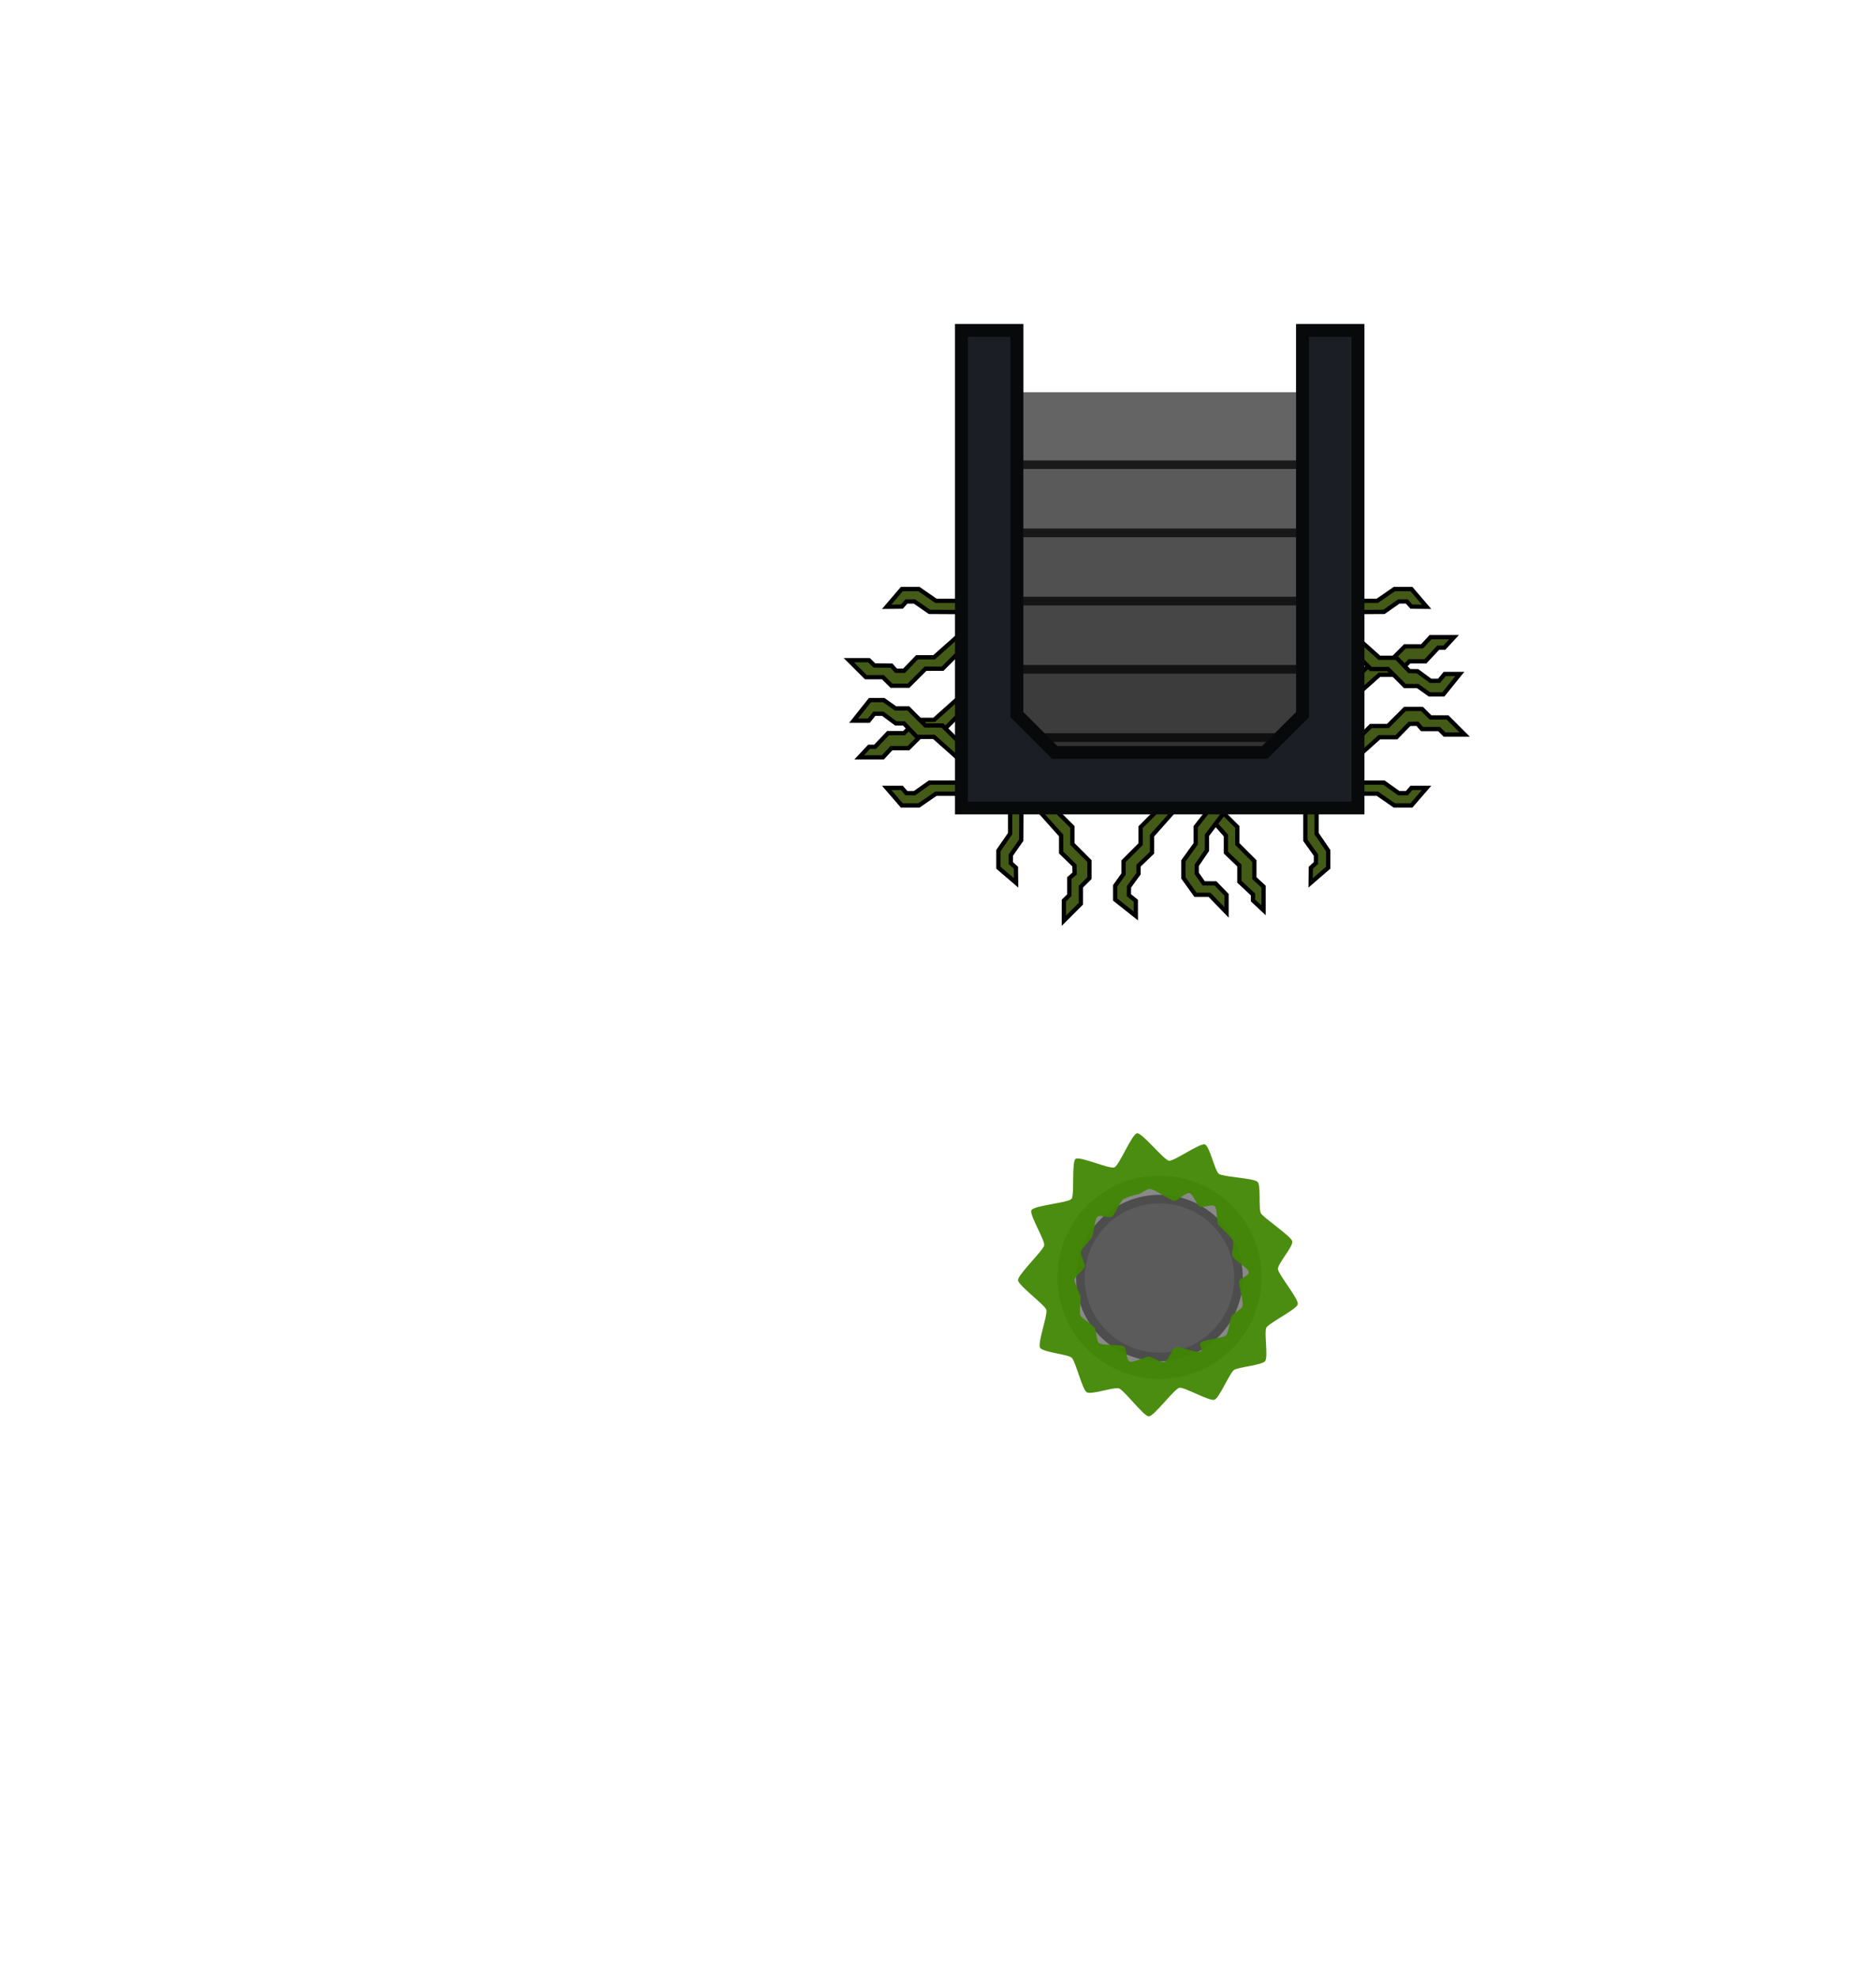 <svg xmlns="http://www.w3.org/2000/svg" width="880" height="928" viewBox="0 0 232.833 245.534"><defs><clipPath id="b"><path clip-path="url(#clipPath6865)" d="M402.14 158.55h9.526v-42.334h-9.525z" fill="#a3977d" stroke-width="1.984"/></clipPath><clipPath id="c"><path d="M-22.25 168.075v-9.525h-46.568v9.525z" clip-path="url(#clipPath6865)" fill="#a3977d" stroke-width="2.081"/></clipPath><clipPath id="d"><path d="M-70.934 202.47h50.8v-60.854h-8.467v48.155l-4.233 4.233h-25.4l-4.234-4.233v-48.155h-8.466z" fill="#a3977d" stroke-width="5.144"/></clipPath><clipPath id="a"><ellipse ry="10.319" rx="10.335" cy="243.216" cx="-24.735" fill="#3f3f3f" fill-opacity=".612" stroke-width="3.49" stroke-opacity=".706"/></clipPath><clipPath id="e"><path d="M235.358 100V64H59.36v36z"/></clipPath></defs><g fill="#445a17" stroke="#000" stroke-width=".529"><path d="M119.105 88.625l-2.117 2.117h-2.117l-2.116 2.116h-2.117l-1.058 1.143h-2.942l1.227-1.312h.741l1.609-1.693h1.99l1.608-1.651h2.117l3.175-2.837z"/><path d="M119.084 92.16l-2.117-2.117h-2.117l-2.116-2.116h-1.588l-1.46-1.038h-1.715l-2.032 2.562h1.884l.698-.868h1.038l1.63 1.206h.994l1.609 1.672h2.117l3.175 2.816zm.02-11.282l-2.116 2.117h-2.117l-2.116 2.116h-2.117l-1.058-1.058h-2.117l-2.117-2.117h2.498l.677.657 2.117.02.572.636h.994l1.61-1.672h2.116l3.175-2.816zm0-6.307h-2.941l-2.117-1.461h-2.117l-1.884 2.201 1.884-.02.572-.636h.995l1.862 1.291 3.726.021zm0 23.939h-2.941l-2.117 1.46h-2.117l-1.884-2.18h1.884l.572.656h.995l1.862-1.312h3.726zm32.343 2.01l2.117 2.117v2.117l2.117 2.117v2.116l1.143 1.059v2.942l-1.313-1.228v-.74l-1.693-1.588v-2.011l-1.672-1.609v-2.116l-2.815-3.175zm-7.768.022l-2.117 2.117v2.116l-2.116 2.117v1.587l-1.037 1.46v1.715l2.56 2.032v-1.884l-.867-.698.021-1.037 1.185-1.63v-.995l1.673-1.609v-2.116l2.815-3.175zm-12.7-.021l2.117 2.116v2.117l2.116 2.117v2.116l-1.058 1.059v2.116l-2.117 2.117v-2.498l.678-.677v-2.117l.656-.571-.021-.995-1.651-1.609v-2.116l-2.837-3.175zm-5.609 0v2.942l-1.46 2.116v2.117l2.2 1.884-.02-1.884-.635-.571v-.995l1.29-1.842.022-3.746zm38.036 0v2.942l1.44 2.116v2.117l-2.18 1.884.02-1.884.636-.571v-.995l-1.313-1.842v-3.746zm4.615-16.066l2.116-2.116h2.117l2.117-2.117h2.116l1.059-1.143h2.92l-1.206 1.312h-.762l-1.587 1.694h-1.99l-1.609 1.672h-2.116l-3.175 2.815z"/><path d="M168.02 80.92l2.117 2.117h2.117l2.117 2.117h1.587l1.46 1.037h1.715l2.053-2.54h-1.884l-.698.847h-1.058l-1.61-1.186-1.015-.02-1.609-1.652h-2.116l-3.175-2.836zm0 11.303l2.117-2.116h2.117l2.117-2.117h2.116l1.059 1.058h2.116l2.117 2.117h-2.498l-.677-.677h-2.117l-.571-.656-.995.02-1.609 1.652h-2.116l-3.175 2.836zm-17.97 8.277l-1.65 2.116v2.117l-1.525 2.116v2.117l1.503 2.096h1.736l2.116 2.18v-2.18l-1.375-1.419h-1.461l-.868-1.248v-.995l1.27-1.863v-1.863l2.392-3.174zm17.97-1.99h2.922l2.116 1.46h2.117l1.884-2.18h-1.884l-.572.656h-.994l-1.842-1.312h-3.746zm0-23.94h2.922l2.116-1.46h2.117l1.884 2.201-1.884-.02-.572-.636h-.994l-1.842 1.291-3.746.021z"/></g><g fill="#3f3f3f" fill-opacity=".612" transform="translate(28.018 44.32)"><ellipse cx="115.888" cy="114.212" rx="12.67" ry="12.612"/><ellipse transform="translate(140.623 -128.916)" clip-path="url(#a)" ry="10.319" rx="10.335" cy="243.216" cx="-24.735" stroke="#404040" stroke-width="2.117" stroke-opacity=".5"/></g><path d="M141.114 140.657c-.637.106-2.204 3.977-2.799 4.23-.593.257-4.291-1.419-4.816-1.055-.533.362-.104 4.479-.513 4.97-.419.497-4.732.811-4.98 1.417-.253.607 1.725 3.732 1.59 4.37-.146.637-3.301 3.65-3.25 4.307.05.658 3.318 3.045 3.518 3.67.19.62-1.112 4.131-.78 4.706.324.572 3.47.804 3.938 1.251.468.448 1.29 3.9 1.838 4.27.546.366 3.375-.665 4.004-.476.625.193 3.052 3.423 3.693 3.478.642.055 3.203-3.46 3.832-3.55.631-.096 3.753 1.718 4.352 1.482.594-.234 1.886-3.326 2.411-3.69.523-.369 3.471-.593 3.865-1.1.398-.504-.134-3.546.139-4.129.268-.58 3.774-2.282 3.91-2.926l.005-.003c.139-.64-2.424-3.713-2.466-4.375-.04-.658 1.948-2.827 1.775-3.457-.172-.63-3.52-2.879-3.872-3.436-.351-.557.032-3.464-.432-3.926-.471-.463-4.253-.608-4.786-.98-.53-.381-1.149-3.471-1.758-3.666-.61-.189-3.787 2.083-4.429 2.028-.641-.056-3.359-3.52-3.99-3.41zm1.559 6.907c.48-.064 2.489 1.378 2.99 1.469.497.09 1.497-1.111 1.972-.945.47.165.844 1.388 1.255 1.644.411.268 1.453-.347 1.848-.032.395.315.192 1.945.497 2.33.31.389 1.591 1.495 1.773 1.96.182.459-.16 1.383-.075 1.869.086.491 2.062 1.533 2.056 2.046-.005.512-1.164.694-1.212 1.19-.054.497.62 2.56.428 3.04-.198.48-1.16.827-1.384 1.265-.219.438-.299 1.95-.651 2.33-.353.373-2.74.544-3.12.875-.38.331.374.94-.07 1.149-.437.203-2.58-.657-3.06-.524-.486.134-.956 1.795-1.453 1.821-.497.033-1.282-.534-1.773-.651-.481-.107-1.998.759-2.484.588-.48-.171-.32-1.656-.769-1.897-.443-.24-2.724-.064-3.06-.41-.342-.353-.272-1.497-.566-1.924-.294-.416-1.459-1.041-1.71-1.463-.24-.428.097-1.827.011-2.334-.085-.502-.7-1.55-.77-2.04-.069-.492 1.261-1.293 1.283-1.785.021-.491-.63-1.394-.427-1.87.202-.48 1.073-1.26 1.308-1.698.235-.432.342-2.12.657-2.505.31-.379 1.533.24 1.902-.096.374-.336.94-1.869 1.372-2.13.438-.262 1.298-.508 1.779-.61.48-.095.972-.598 1.452-.662z" fill="#408602" fill-opacity=".941"/><path transform="matrix(0 -1 1.1 0 -7.189 460.349)" d="M402.14 158.55h9.526v-42.334h-9.525z" clip-path="url(#b)" fill="#646464"/><path d="M-22.25 168.075v-9.525h-46.568v9.525z" clip-path="url(#c)" transform="translate(189.467 -101.4)" fill="#5a5a5a" stroke="#000" stroke-width="2.117" stroke-opacity=".706"/><path transform="translate(189.467 -92.933)" clip-path="url(#c)" d="M-22.25 168.075v-9.525h-46.568v9.525z" fill="#505050" stroke="#000" stroke-width="2.117" stroke-opacity=".706"/><path d="M-22.25 168.075v-9.525h-46.568v9.525z" clip-path="url(#c)" transform="translate(189.467 -84.467)" fill="#464646" stroke="#000" stroke-width="2.117" stroke-opacity=".706"/><path transform="translate(189.467 -76)" clip-path="url(#c)" d="M-22.25 168.075v-9.525h-46.568v9.525z" fill="#3c3c3c" stroke="#000" stroke-width="2.117" stroke-opacity=".706"/><path d="M-22.25 168.075v-9.525h-46.568v9.525z" clip-path="url(#c)" transform="translate(189.467 -67.533)" fill="#323232" stroke="#000" stroke-width="2.117" stroke-opacity=".706"/><path clip-path="url(#d)" d="M-70.934 202.47h50.8v-60.854h-8.467v48.155l-4.233 4.233h-25.4l-4.234-4.233v-48.155h-8.466z" transform="translate(189.467 -101.4)" fill="#1b1e25" stroke="#000" stroke-width="3.175" stroke-opacity=".706"/><path d="M235.358 163.999v-36H59.36v36z" clip-path="url(#e)" transform="matrix(.265 0 0 .265 198.97 0)" fill="#464646" stroke="#000" stroke-width="8"/><path d="M235.358 195.999v-36H59.36v36z" clip-path="url(#e)" transform="matrix(.265 0 0 .265 198.97 0)" fill="#3c3c3c" stroke="#000" stroke-width="8"/><path d="M235.358 227.998v-36H59.36v36z" clip-path="url(#e)" transform="matrix(.265 0 0 .265 198.97 0)" fill="#323232" stroke="#000" stroke-width="8"/></svg>